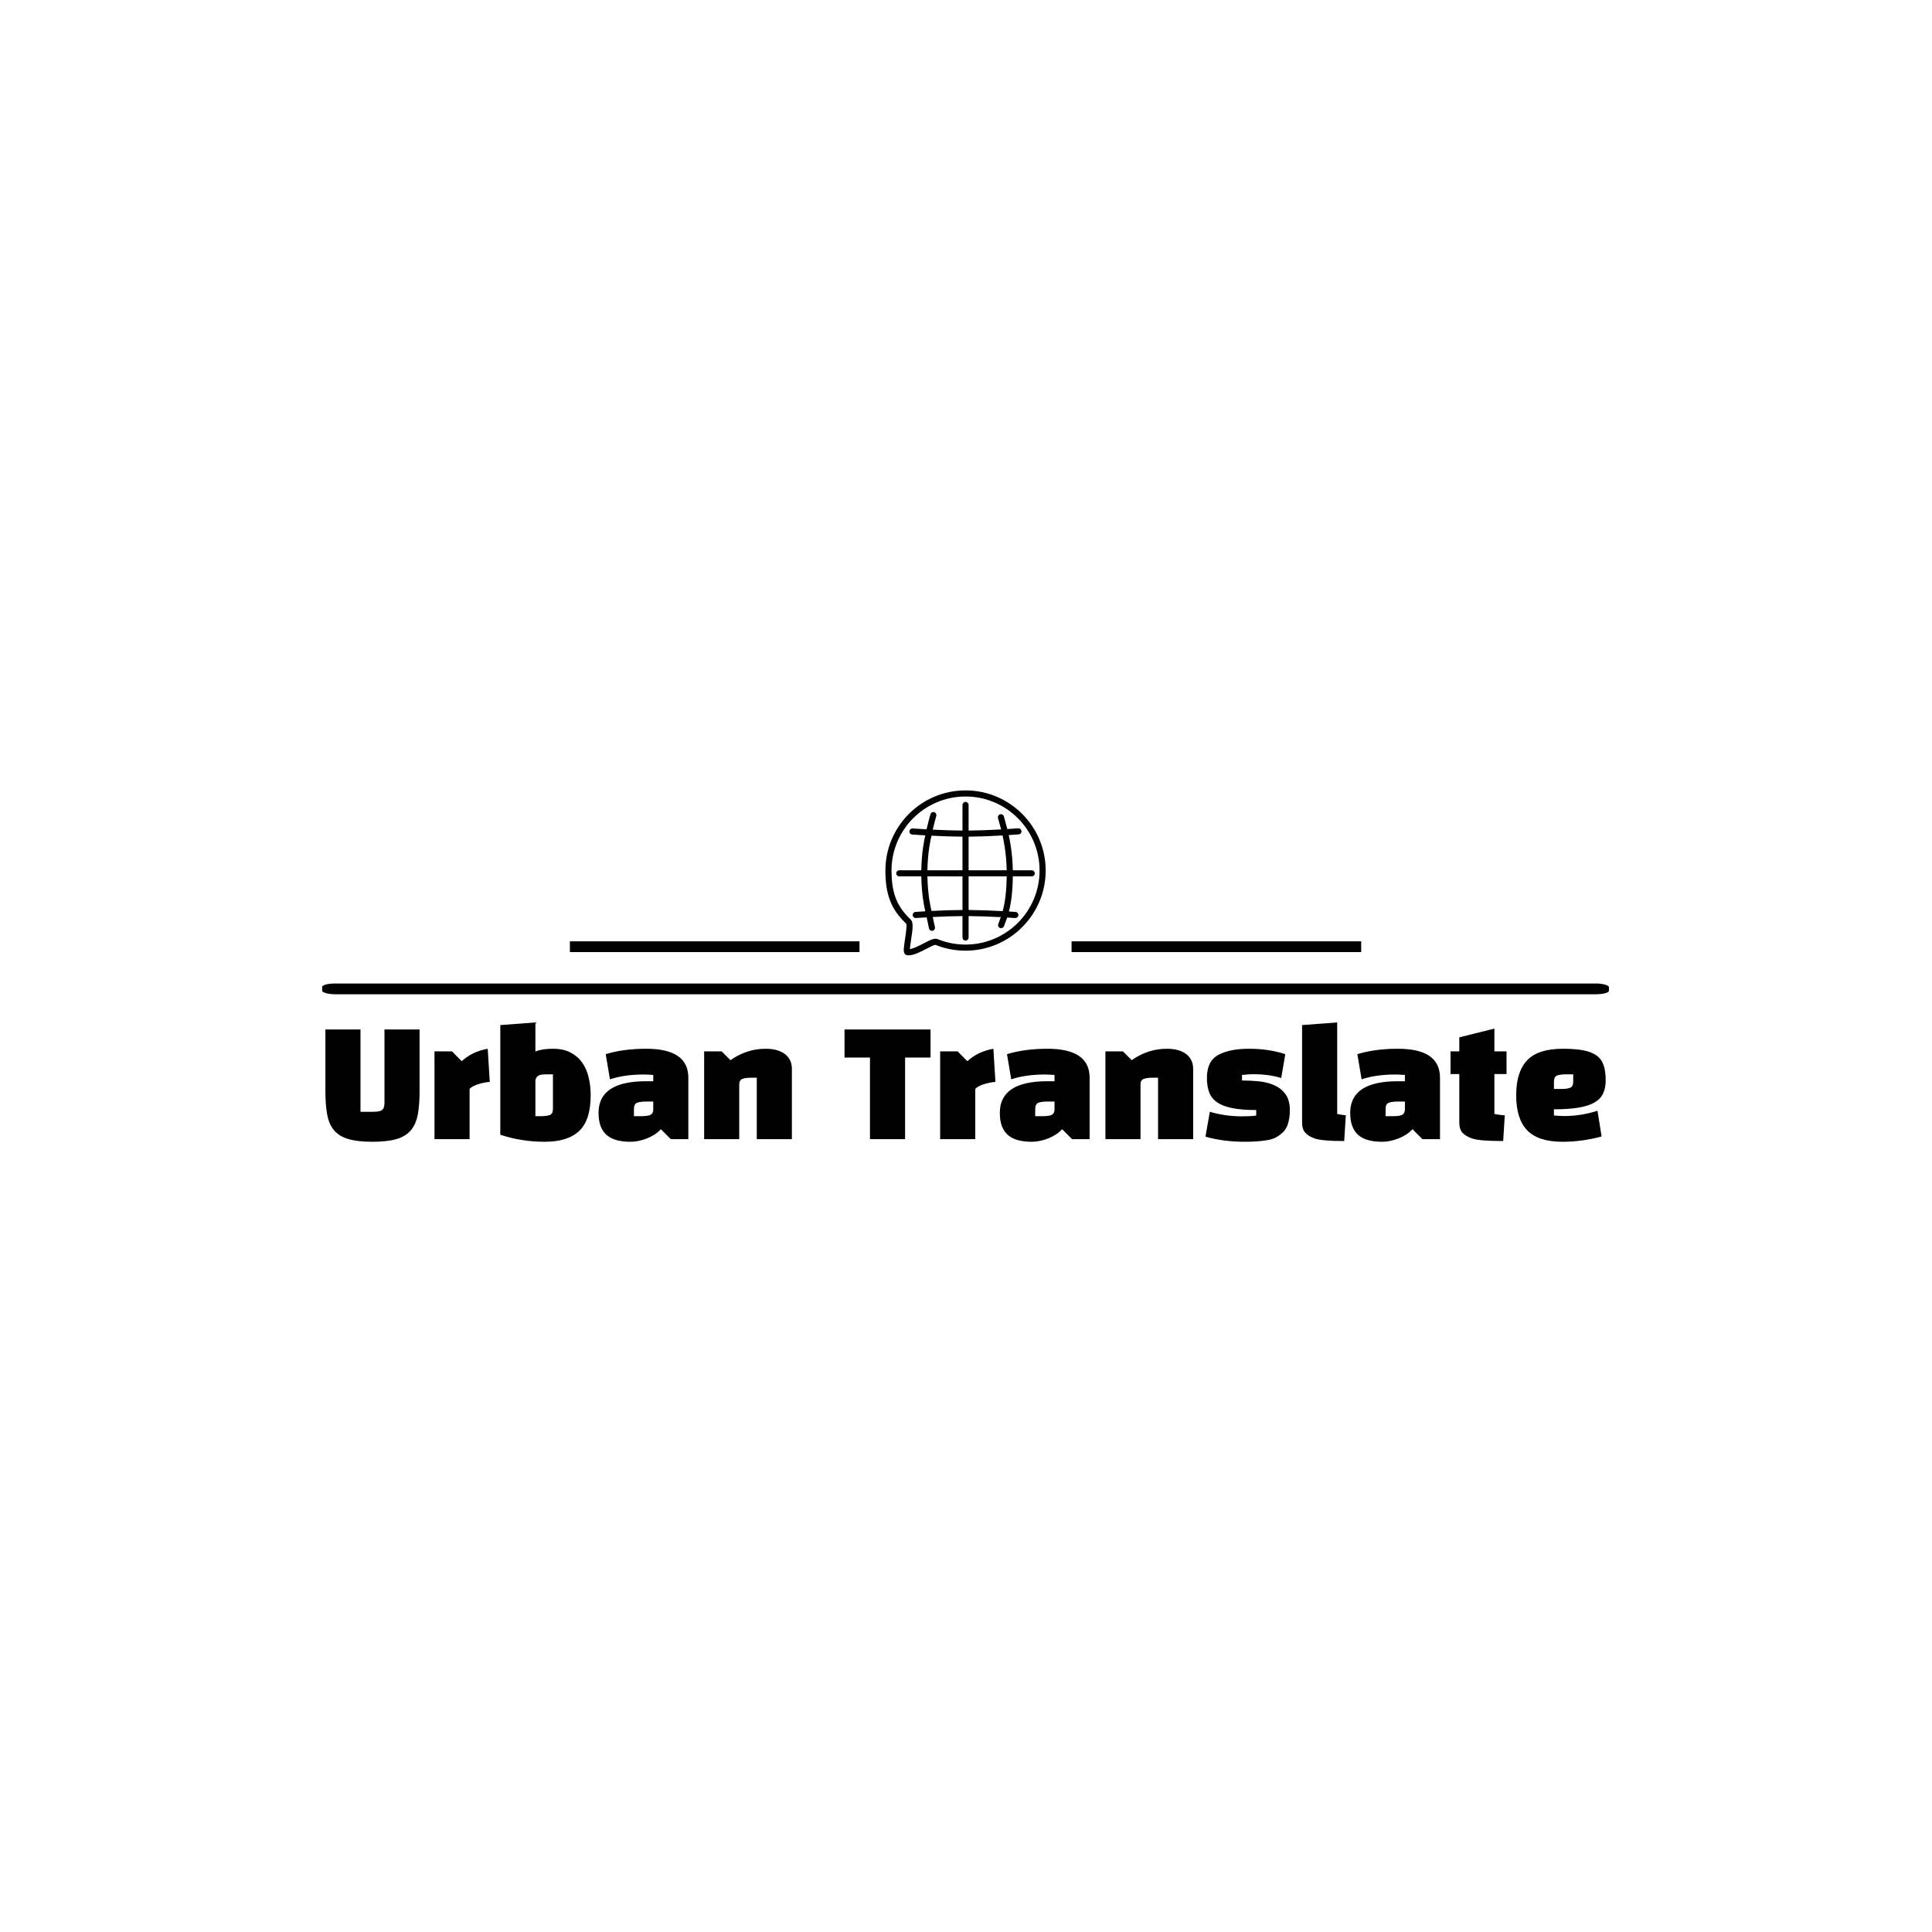 <svg xmlns="http://www.w3.org/2000/svg" version="1.1" xmlns:xlink="http://www.w3.org/1999/xlink" xmlns:svgjs="http://svgjs.dev/svgjs" width="1500" height="1500" viewBox="0 0 1500 1500"><rect width="1500" height="1500" fill="#ffffff"></rect><g transform="matrix(0.667,0,0,0.667,249.394,613.667)"><svg viewBox="0 0 396 108" data-background-color="#ffffff" preserveAspectRatio="xMidYMid meet" height="409" width="1500" xmlns="http://www.w3.org/2000/svg" xmlns:xlink="http://www.w3.org/1999/xlink"><g id="tight-bounds" transform="matrix(1,0,0,1,0.24,0)"><svg viewBox="0 0 395.52 108" height="108" width="395.52"><g><svg viewBox="0 0 397.498 108.54" height="108" width="395.52"><g><rect width="397.498" height="3.324" x="0" y="59.649" fill="#000000" opacity="1" stroke-width="0" stroke="transparent" fill-opacity="1" class="rect-qz-0" data-fill-palette-color="secondary" rx="1%" id="qz-0" data-palette-color="#77d4fc"></rect></g><g transform="matrix(1,0,0,1,0.989,71.676)"><svg viewBox="0 0 395.52 36.864" height="36.864" width="395.52"><g id="textblocktransform"><svg viewBox="0 0 395.52 36.864" height="36.864" width="395.52" id="textblock"><g><svg viewBox="0 0 395.52 36.864" height="36.864" width="395.52"><g transform="matrix(1,0,0,1,0,0)"><svg width="395.52" viewBox="2.1 -39.9 437.72 40.8" height="36.864" data-palette-color="#1f2937"><path d="M2.1-16.45L2.1-37.5 14.1-37.5 14.1-9.35 18.35-9.35Q20.65-9.35 21.48-9.95 22.3-10.55 22.3-12.55L22.3-12.55 22.3-37.5 34.3-37.5 34.3-16.45Q34.3-11.65 33.68-8.35 33.05-5.05 31.28-2.98 29.5-0.9 26.35 0 23.2 0.9 18.2 0.9L18.2 0.9Q13.2 0.9 10.05 0 6.9-0.9 5.13-2.95 3.35-5 2.73-8.33 2.1-11.65 2.1-16.45L2.1-16.45ZM51.4 0L39.4 0 39.4-30 45.4-30 48.7-26.65Q52.3-29.95 57.6-30.9L57.6-30.9 58.3-19.55Q57.6-19.55 56.6-19.35 55.6-19.15 54.57-18.85 53.55-18.55 52.7-18.13 51.85-17.7 51.4-17.15L51.4-17.15 51.4 0ZM61.9-1.5L61.9-1.5 61.9-39 73.9-39.9 73.9-29.95Q76.09-30.9 79.9-30.9L79.9-30.9Q83.5-30.9 85.95-29.6 88.4-28.3 89.92-26.13 91.45-23.95 92.12-21.05 92.8-18.15 92.8-15L92.8-15Q92.8-6.55 88.9-2.83 85 0.9 77.09 0.9L77.09 0.9Q69.2 0.9 61.9-1.5ZM73.9-19.9L73.9-19.9 73.9-7.85 75.75-7.85Q77.95-7.85 78.92-8.3 79.9-8.75 79.9-10.4L79.9-10.4 79.9-22.15 78.05-22.15Q76.75-22.15 75.95-22.05 75.15-21.95 74.55-21.4L74.55-21.4Q73.95-20.9 73.9-19.9ZM111.79-30.9L111.79-30.9Q126.19-30.9 126.19-21L126.19-21 126.19 0 120.19 0 116.79-3.4Q115.89-2.4 114.67-1.6 113.44-0.8 112.04-0.25 110.64 0.3 109.19 0.6 107.74 0.9 106.39 0.9L106.39 0.9Q103.84 0.9 101.82 0.38 99.79-0.15 98.39-1.3 96.99-2.45 96.24-4.35 95.49-6.25 95.49-9L95.49-9Q95.49-19.8 111.79-19.8L111.79-19.8 114.19-19.8 114.19-21.95Q113.24-22 112.47-22.05 111.69-22.1 111.04-22.1L111.04-22.1Q104.29-22.1 99.39-20.45L99.39-20.45 97.94-29.05Q103.94-30.9 111.79-30.9ZM107.59-10.3L107.59-10.3 107.59-7.85 110.09-7.85Q112.69-7.85 113.49-8.45L113.49-8.45Q114.19-9.1 114.19-10L114.19-10 114.19-12.85 111.74-12.85Q109.59-12.85 108.59-12.4 107.59-11.95 107.59-10.3ZM131.59 0L131.59-30 137.59-30 140.59-27Q146.14-30.9 152.59-30.9L152.59-30.9Q156.84-30.9 159.22-29.08 161.59-27.25 161.59-24L161.59-24 161.59 0 149.59 0 149.59-21 147.74-21Q145.69-21 144.64-20.58 143.59-20.15 143.59-18.7L143.59-18.7 143.59 0 131.59 0ZM208.99-27.9L208.99-37.5 179.59-37.5 179.59-27.9 188.29-27.9 188.29 0 200.29 0 200.29-27.9 208.99-27.9ZM224.28 0L212.28 0 212.28-30 218.28-30 221.58-26.65Q225.18-29.95 230.48-30.9L230.48-30.9 231.18-19.55Q230.48-19.55 229.48-19.35 228.48-19.15 227.46-18.85 226.43-18.55 225.58-18.13 224.73-17.7 224.28-17.15L224.28-17.15 224.28 0ZM248.98-30.9L248.98-30.9Q263.38-30.9 263.38-21L263.38-21 263.38 0 257.38 0 253.98-3.4Q253.08-2.4 251.86-1.6 250.63-0.8 249.23-0.25 247.83 0.3 246.38 0.6 244.93 0.9 243.58 0.9L243.58 0.9Q241.03 0.9 239.01 0.38 236.98-0.15 235.58-1.3 234.18-2.45 233.43-4.35 232.68-6.25 232.68-9L232.68-9Q232.68-19.8 248.98-19.8L248.98-19.8 251.38-19.8 251.38-21.95Q250.43-22 249.66-22.05 248.88-22.1 248.23-22.1L248.23-22.1Q241.48-22.1 236.58-20.45L236.58-20.45 235.13-29.05Q241.13-30.9 248.98-30.9ZM244.78-10.3L244.78-10.3 244.78-7.85 247.28-7.85Q249.88-7.85 250.68-8.45L250.68-8.45Q251.38-9.1 251.38-10L251.38-10 251.38-12.85 248.93-12.85Q246.78-12.85 245.78-12.4 244.78-11.95 244.78-10.3ZM268.78 0L268.78-30 274.78-30 277.78-27Q283.33-30.9 289.78-30.9L289.78-30.9Q294.03-30.9 296.4-29.08 298.78-27.25 298.78-24L298.78-24 298.78 0 286.78 0 286.78-21 284.93-21Q282.88-21 281.83-20.58 280.78-20.15 280.78-18.7L280.78-18.7 280.78 0 268.78 0ZM307.38-28.8L307.38-28.8Q311.23-30.9 317.93-30.9L317.93-30.9Q324.68-30.9 330.28-29.05L330.28-29.05 328.88-20.9Q326.53-21.6 324.23-21.9 321.93-22.2 319.53-22.2L319.53-22.2Q318.83-22.2 317.8-22.15 316.78-22.1 315.48-21.95L315.48-21.95 315.48-20.05Q318.23-20.05 321.13-19.78 324.03-19.5 326.4-18.48 328.78-17.45 330.3-15.43 331.83-13.4 331.83-9.9L331.83-9.9Q331.83-7.45 331.28-5.53 330.73-3.6 329.58-2.45L329.58-2.45Q328.38-1.3 327.1-0.6 325.83 0.1 323.78 0.4L323.78 0.4Q322.18 0.65 320.35 0.78 318.53 0.9 316.43 0.9L316.43 0.9Q309.08 0.9 302.98-0.85L302.98-0.85 304.48-9.35Q307.03-8.6 309.73-8.2 312.43-7.8 315.38-7.8L315.38-7.8Q316.73-7.8 317.95-7.85 319.18-7.9 320.33-8.05L320.33-8.05 320.33-9.95Q315.53-9.95 312.3-10.58 309.08-11.2 307.1-12.5 305.13-13.8 304.3-15.9 303.48-18 303.48-20.9L303.48-20.9Q303.48-26.7 307.38-28.8ZM336.02-5.65L336.02-39 348.02-39.9 348.02-8.6Q348.97-8.4 349.72-8.3 350.47-8.2 350.97-8.15L350.97-8.15 350.42 0.65Q342.77 0.65 340.27-0.25L340.27-0.25Q338.17-1 337.1-2.2 336.02-3.4 336.02-5.65L336.02-5.65ZM368.77-30.9L368.77-30.9Q383.17-30.9 383.17-21L383.17-21 383.17 0 377.17 0 373.77-3.4Q372.87-2.4 371.65-1.6 370.42-0.8 369.02-0.25 367.62 0.3 366.17 0.6 364.72 0.9 363.37 0.9L363.37 0.9Q360.82 0.9 358.8 0.38 356.77-0.15 355.37-1.3 353.97-2.45 353.22-4.35 352.47-6.25 352.47-9L352.47-9Q352.47-19.8 368.77-19.8L368.77-19.8 371.17-19.8 371.17-21.95Q370.22-22 369.45-22.05 368.67-22.1 368.02-22.1L368.02-22.1Q361.27-22.1 356.37-20.45L356.37-20.45 354.92-29.05Q360.92-30.9 368.77-30.9ZM364.57-10.3L364.57-10.3 364.57-7.85 367.07-7.85Q369.67-7.85 370.47-8.45L370.47-8.45Q371.17-9.1 371.17-10L371.17-10 371.17-12.85 368.72-12.85Q366.57-12.85 365.57-12.4 364.57-11.95 364.57-10.3ZM389.77-5.65L389.77-22.25 386.77-22.25 386.77-30 389.77-30 389.77-34.8 401.77-37.8 401.77-30 405.92-30 405.92-22.25 401.77-22.25 401.77-8.6Q402.52-8.45 403.42-8.33 404.32-8.2 405.32-8.15L405.32-8.15 404.77 0.65Q396.57 0.65 394.07-0.25L394.07-0.25Q391.97-1 390.87-2.18 389.77-3.35 389.77-5.65L389.77-5.65ZM422.12-10.2L422.12-10.2 422.12-8.1Q423.02-8 423.92-7.95 424.82-7.9 425.72-7.9L425.72-7.9Q431.32-7.9 437.02-9.7L437.02-9.7 438.42-0.9Q431.67 0.9 425.12 0.9L425.12 0.9Q416.72 0.9 412.97-3.03 409.22-6.95 409.22-15L409.22-15Q409.22-23.05 412.99-26.98 416.77-30.9 425.12-30.9L425.12-30.9Q429.32-30.9 432.12-30.38 434.92-29.85 436.64-28.63 438.37-27.4 439.09-25.33 439.82-23.25 439.82-20.1L439.82-20.1Q439.82-17.5 438.94-15.63 438.07-13.75 436.02-12.55 433.97-11.35 430.57-10.78 427.17-10.2 422.12-10.2ZM422.12-19.6L422.12-19.6 422.12-17.15 424.57-17.15Q426.77-17.15 427.74-17.6 428.72-18.05 428.72-19.7L428.72-19.7 428.72-22.15 426.27-22.15Q424.07-22.15 423.09-21.7 422.12-21.25 422.12-19.6Z" opacity="1" transform="matrix(1,0,0,1,0,0)" fill="#000000" class="wordmark-text-0" data-fill-palette-color="primary" id="text-0"></path></svg></g></svg></g></svg></g></svg></g><g transform="matrix(1,0,0,1,165.994,0)"><svg viewBox="0 0 65.509 50.946" height="50.946" width="65.509"><g><svg xmlns="http://www.w3.org/2000/svg" xmlns:xlink="http://www.w3.org/1999/xlink" version="1.1" x="8" y="0" viewBox="23.75 22.988 52.5 54.024" enable-background="new 0 0 100 100" xml:space="preserve" height="50.946" width="49.509" class="icon-icon-0" data-fill-palette-color="accent" id="icon-0"><g fill="#77d4fc" data-fill-palette-color="accent"><path d="M50 22.988c-14.474 0-26.25 11.775-26.25 26.25 0 7.918 1.919 12.812 6.841 17.425 0.252 0.681-0.182 3.512-0.417 5.046-0.473 3.088-0.585 4.142-0.093 4.802 0.192 0.259 0.47 0.425 0.782 0.468 0.158 0.022 0.322 0.033 0.492 0.033 1.719 0 3.917-1.144 5.857-2.151 1.026-0.534 2.423-1.26 2.917-1.293 3.136 1.274 6.457 1.92 9.871 1.92 14.475 0 26.25-11.775 26.25-26.249C76.25 34.764 64.475 22.988 50 22.988zM50 73.487c-3.178 0-6.268-0.605-9.183-1.8-0.942-0.381-2.235 0.207-4.527 1.398-1.478 0.768-3.28 1.705-4.524 1.892 0.042-0.732 0.234-1.986 0.384-2.966 0.618-4.032 0.792-5.891-0.135-6.755-4.306-4.015-6.098-8.298-6.25-15.056 0-0.018 0.01-0.032 0.01-0.05 0-0.02-0.01-0.037-0.012-0.057-0.005-0.284-0.013-0.564-0.013-0.856 0-13.372 10.878-24.25 24.25-24.25 13.371 0 24.25 10.878 24.25 24.25C74.25 62.609 63.371 73.487 50 73.487z" fill="#000000" data-fill-palette-color="accent"></path><path d="M71.69 49.151h-6.204c-0.097-5.524-0.964-9.877-1.344-11.533 1.106-0.07 2.204-0.145 3.268-0.219 0.551-0.039 0.966-0.518 0.927-1.068s-0.522-0.961-1.067-0.927c-1.163 0.082-2.364 0.162-3.578 0.238l-1.139-4.13c-0.148-0.533-0.703-0.839-1.231-0.694-0.532 0.148-0.843 0.7-0.694 1.231l1.036 3.716c-4.048 0.233-7.625 0.361-10.663 0.382v-8.396c0-0.553-0.448-1-1-1s-1 0.447-1 1v8.39c-3.064-0.025-6.386-0.128-9.753-0.301 0.415-1.778 1.167-4.466 1.176-4.499 0.149-0.532-0.161-1.084-0.693-1.233-0.533-0.151-1.084 0.161-1.233 0.693-0.042 0.148-0.87 3.109-1.276 4.932-1.559-0.086-3.087-0.179-4.542-0.279-0.548-0.037-1.028 0.377-1.067 0.928-0.038 0.552 0.377 1.029 0.928 1.067 1.374 0.095 2.814 0.183 4.28 0.265-0.403 1.671-1.221 5.734-1.309 11.438H28.3c-0.552 0-1 0.448-1 1 0 0.553 0.448 1 1 1h7.211c0.088 5.718 0.905 9.771 1.309 11.438-1.087 0.063-2.165 0.13-3.21 0.204-0.551 0.038-0.966 0.517-0.927 1.067 0.037 0.527 0.476 0.93 0.997 0.93 0.023 0 0.047-0.001 0.071-0.003 1.143-0.08 2.323-0.153 3.518-0.221l0.755 3.633c0.102 0.469 0.516 0.788 0.976 0.788 0.07 0 0.142-0.007 0.213-0.022 0.54-0.117 0.882-0.65 0.765-1.189l-0.72-3.316c3.545-0.184 6.812-0.285 9.743-0.302v7.023c0 0.553 0.448 1 1 1s1-0.447 1-1v-7.023c3.215 0.026 6.817 0.145 10.551 0.346l-0.838 2.26c-0.192 0.518 0.072 1.093 0.59 1.285 0.114 0.043 0.232 0.062 0.348 0.062 0.406 0 0.788-0.249 0.938-0.652l1.051-2.833 2.607 0.163c0.542 0.027 1.025-0.384 1.062-0.935 0.035-0.551-0.384-1.026-0.935-1.062l-2.17-0.136c0.427-1.53 1.209-5.184 1.286-11.506h6.201c0.553 0 1-0.447 1-1C72.69 49.6 72.243 49.151 71.69 49.151zM51 38.147c3.16-0.021 6.89-0.156 11.116-0.404 0.29 1.211 1.264 5.693 1.369 11.408H51V38.147zM38.855 37.824c3.497 0.184 6.958 0.292 10.145 0.317v11.01H37.512C37.61 43.196 38.543 39.05 38.855 37.824zM38.855 62.479c-0.312-1.222-1.246-5.354-1.343-11.327H49v11.007C45.952 62.175 42.55 62.282 38.855 62.479zM62.152 62.535c-3.945-0.221-7.761-0.35-11.152-0.377V51.151h12.488C63.4 58.047 62.442 61.615 62.152 62.535z" fill="#000000" data-fill-palette-color="accent"></path></g></svg></g></svg></g><g><rect width="89.461" height="3.324" y="46.622" x="231.503" fill="#000000" data-fill-palette-color="secondary"></rect><rect width="89.461" height="3.324" y="46.622" x="76.533" fill="#000000" data-fill-palette-color="secondary"></rect></g></svg></g><defs></defs></svg><rect width="395.52" height="108" fill="none" stroke="none" visibility="hidden"></rect></g></svg></g></svg>